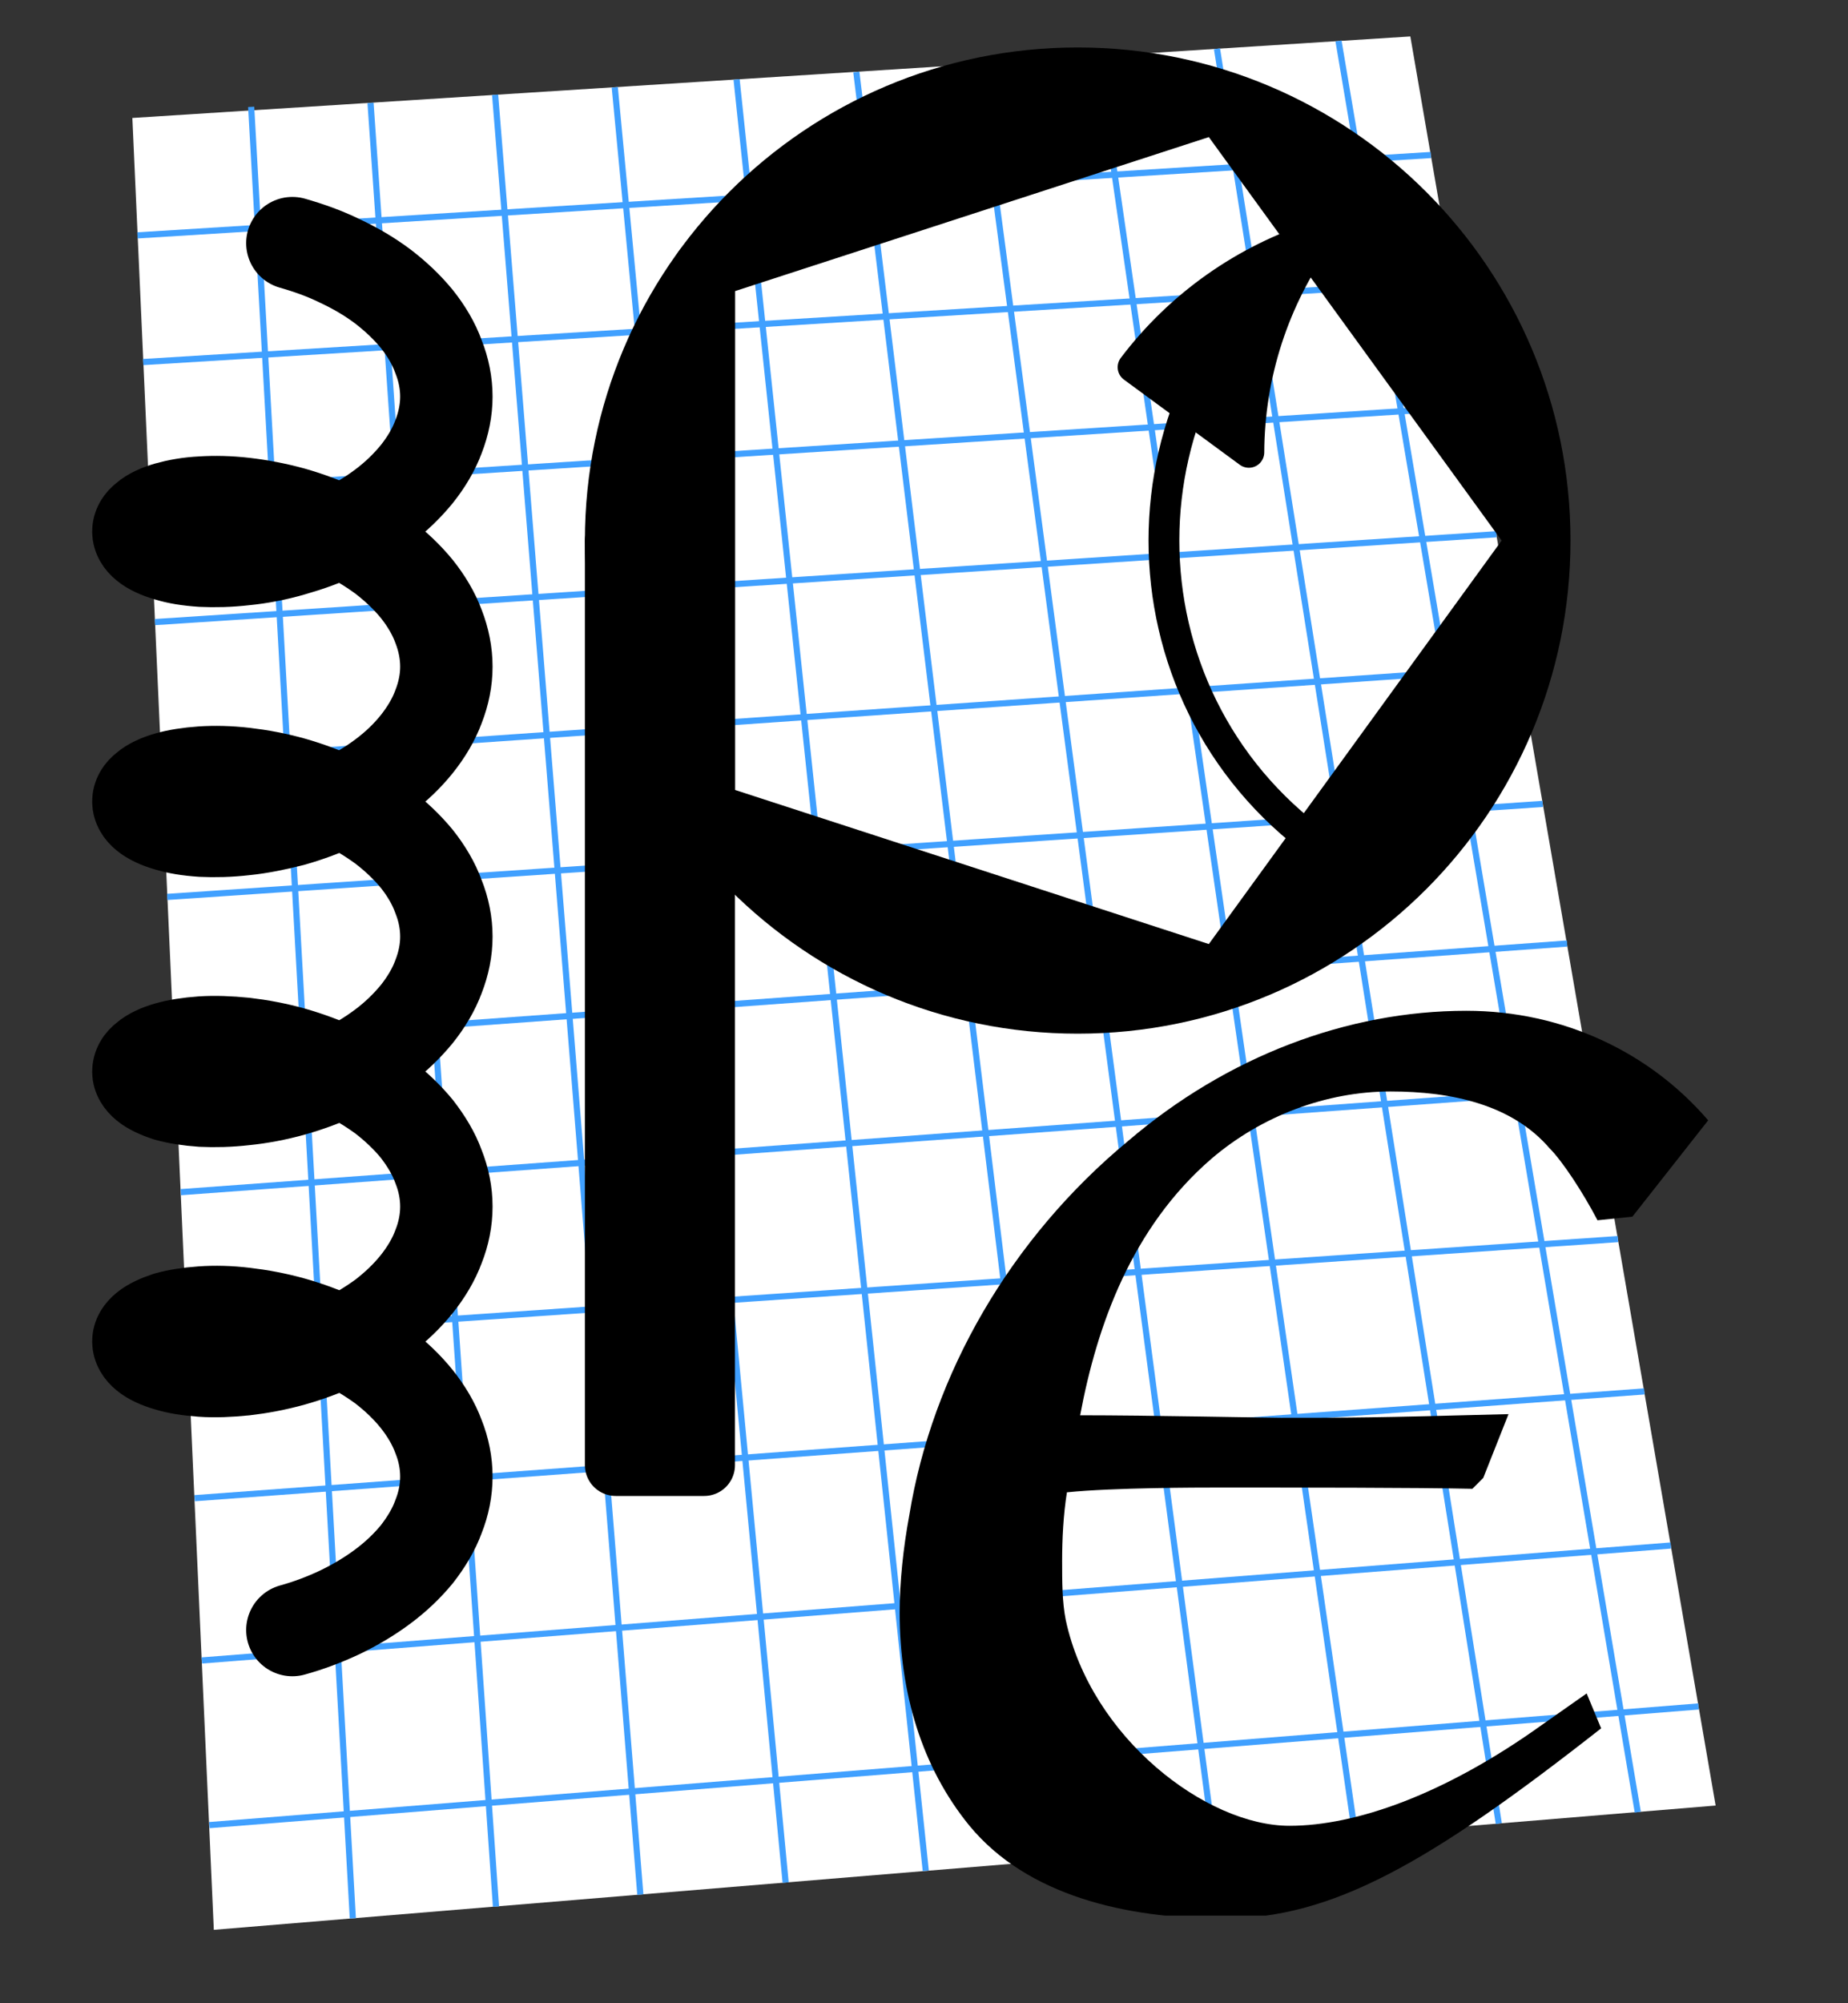<?xml version="1.0" encoding="UTF-8"?>
<svg xmlns="http://www.w3.org/2000/svg" xmlns:xlink="http://www.w3.org/1999/xlink" width="24pt" height="26pt" viewBox="0 0 24 26" version="1.1">
<rect x="0" y="0" width="24" height="26" fill="#333333" stroke="none"/>
<defs>
<g>
<symbol overflow="visible" id="glyph0-0">
<path style="stroke:none;" d=""/>
</symbol>
<symbol overflow="visible" id="glyph0-1">
<path style="stroke:none;" d="M 9.281 -2.656 L 8.703 -2.25 C 7.438 -1.344 6.281 -0.938 5.422 -0.938 C 4.344 -0.938 2.844 -2.078 2.516 -3.609 C 2.469 -3.844 2.469 -4.109 2.469 -4.375 C 2.469 -4.656 2.484 -4.969 2.531 -5.266 C 3.125 -5.328 4.281 -5.328 4.453 -5.328 C 5.594 -5.328 7.047 -5.328 7.797 -5.312 L 7.938 -5.453 L 8.266 -6.281 C 6.5 -6.234 6.219 -6.234 5.312 -6.234 C 5.141 -6.234 3.578 -6.266 2.703 -6.266 C 2.922 -7.438 3.375 -8.703 4.406 -9.594 C 5.062 -10.156 5.906 -10.469 6.734 -10.469 C 7.531 -10.469 8.312 -10.297 8.797 -9.734 C 8.969 -9.562 9.234 -9.156 9.422 -8.797 L 9.875 -8.844 L 10.859 -10.094 C 10.109 -10.969 8.984 -11.516 7.719 -11.516 C 6.172 -11.516 4.609 -10.922 3.328 -9.828 C 1.797 -8.562 0.781 -6.797 0.484 -4.969 C 0.406 -4.547 0.359 -4.109 0.359 -3.703 C 0.359 -2.672 0.641 -1.703 1.266 -0.938 C 2.016 -0.031 3.297 0.266 4.562 0.266 C 5.969 0.266 7.219 -0.438 9.469 -2.203 Z M 9.281 -2.656 "/>
</symbol>
</g>
<clipPath id="clip1">
  <path d="M 11.027 13.074 L 22.766 13.074 L 22.766 24.863 L 11.027 24.863 Z M 11.027 13.074 "/>
</clipPath>
</defs>
<g id="surface1">
<path style=" stroke:none;fill-rule:evenodd;fill:rgb(100%,100%,100%);fill-opacity:1;" d="M 1.719 1.531 L 2.777 25.047 L 22.281 23.434 L 18.316 0.473 Z M 1.719 1.531 "/>
<path style="fill:none;stroke-width:0.08;stroke-linecap:butt;stroke-linejoin:round;stroke:rgb(25.1%,62.7%,100%);stroke-opacity:1;stroke-miterlimit:10;" d="M 6.262 25.613 L 7.582 2.102 " transform="matrix(1,0,0,-1,-3,27)"/>
<path style="fill:none;stroke-width:0.08;stroke-linecap:butt;stroke-linejoin:round;stroke:rgb(25.1%,62.7%,100%);stroke-opacity:1;stroke-miterlimit:10;" d="M 7.812 25.664 L 9.441 2.254 " transform="matrix(1,0,0,-1,-3,27)"/>
<path style="fill:none;stroke-width:0.08;stroke-linecap:butt;stroke-linejoin:round;stroke:rgb(25.1%,62.7%,100%);stroke-opacity:1;stroke-miterlimit:10;" d="M 9.43 25.77 L 11.316 2.41 " transform="matrix(1,0,0,-1,-3,27)"/>
<path style="fill:none;stroke-width:0.08;stroke-linecap:butt;stroke-linejoin:round;stroke:rgb(25.1%,62.7%,100%);stroke-opacity:1;stroke-miterlimit:10;" d="M 10.984 25.867 L 13.203 2.566 " transform="matrix(1,0,0,-1,-3,27)"/>
<path style="fill:none;stroke-width:0.08;stroke-linecap:butt;stroke-linejoin:round;stroke:rgb(25.1%,62.7%,100%);stroke-opacity:1;stroke-miterlimit:10;" d="M 12.566 25.969 L 15.023 2.719 " transform="matrix(1,0,0,-1,-3,27)"/>
<path style="fill:none;stroke-width:0.08;stroke-linecap:butt;stroke-linejoin:round;stroke:rgb(25.1%,62.7%,100%);stroke-opacity:1;stroke-miterlimit:10;" d="M 14.121 26.066 L 16.949 2.875 " transform="matrix(1,0,0,-1,-3,27)"/>
<path style="fill:none;stroke-width:0.08;stroke-linecap:butt;stroke-linejoin:round;stroke:rgb(25.1%,62.7%,100%);stroke-opacity:1;stroke-miterlimit:10;" d="M 15.703 26.168 L 18.77 3.027 " transform="matrix(1,0,0,-1,-3,27)"/>
<path style="fill:none;stroke-width:0.08;stroke-linecap:butt;stroke-linejoin:round;stroke:rgb(25.1%,62.7%,100%);stroke-opacity:1;stroke-miterlimit:10;" d="M 17.254 26.27 L 20.602 3.18 " transform="matrix(1,0,0,-1,-3,27)"/>
<path style="fill:none;stroke-width:0.08;stroke-linecap:butt;stroke-linejoin:round;stroke:rgb(25.1%,62.7%,100%);stroke-opacity:1;stroke-miterlimit:10;" d="M 18.805 26.367 L 22.465 3.332 " transform="matrix(1,0,0,-1,-3,27)"/>
<path style="fill:none;stroke-width:0.08;stroke-linecap:butt;stroke-linejoin:round;stroke:rgb(25.1%,62.7%,100%);stroke-opacity:1;stroke-miterlimit:10;" d="M 20.383 26.469 L 24.27 3.48 " transform="matrix(1,0,0,-1,-3,27)"/>
<path style="fill:none;stroke-width:0.08;stroke-linecap:butt;stroke-linejoin:round;stroke:rgb(25.1%,62.7%,100%);stroke-opacity:1;stroke-miterlimit:10;" d="M 5.719 3.312 L 25.059 4.852 " transform="matrix(1,0,0,-1,-3,27)"/>
<path style="fill:none;stroke-width:0.08;stroke-linecap:butt;stroke-linejoin:round;stroke:rgb(25.1%,62.7%,100%);stroke-opacity:1;stroke-miterlimit:10;" d="M 5.621 5.449 L 24.699 6.941 " transform="matrix(1,0,0,-1,-3,27)"/>
<path style="fill:none;stroke-width:0.08;stroke-linecap:butt;stroke-linejoin:round;stroke:rgb(25.1%,62.7%,100%);stroke-opacity:1;stroke-miterlimit:10;" d="M 5.527 7.555 L 24.355 8.941 " transform="matrix(1,0,0,-1,-3,27)"/>
<path style="fill:none;stroke-width:0.08;stroke-linecap:butt;stroke-linejoin:round;stroke:rgb(25.1%,62.7%,100%);stroke-opacity:1;stroke-miterlimit:10;" d="M 5.43 9.645 L 24.012 10.918 " transform="matrix(1,0,0,-1,-3,27)"/>
<path style="fill:none;stroke-width:0.08;stroke-linecap:butt;stroke-linejoin:round;stroke:rgb(25.1%,62.7%,100%);stroke-opacity:1;stroke-miterlimit:10;" d="M 5.348 11.527 L 23.676 12.867 " transform="matrix(1,0,0,-1,-3,27)"/>
<path style="fill:none;stroke-width:0.08;stroke-linecap:butt;stroke-linejoin:round;stroke:rgb(25.1%,62.7%,100%);stroke-opacity:1;stroke-miterlimit:10;" d="M 5.262 13.441 L 23.352 14.754 " transform="matrix(1,0,0,-1,-3,27)"/>
<path style="fill:none;stroke-width:0.08;stroke-linecap:butt;stroke-linejoin:round;stroke:rgb(25.1%,62.7%,100%);stroke-opacity:1;stroke-miterlimit:10;" d="M 5.172 15.359 L 23.035 16.566 " transform="matrix(1,0,0,-1,-3,27)"/>
<path style="fill:none;stroke-width:0.08;stroke-linecap:butt;stroke-linejoin:round;stroke:rgb(25.1%,62.7%,100%);stroke-opacity:1;stroke-miterlimit:10;" d="M 5.094 17.113 L 22.73 18.336 " transform="matrix(1,0,0,-1,-3,27)"/>
<path style="fill:none;stroke-width:0.08;stroke-linecap:butt;stroke-linejoin:round;stroke:rgb(25.1%,62.7%,100%);stroke-opacity:1;stroke-miterlimit:10;" d="M 5.012 18.926 L 22.434 20.066 " transform="matrix(1,0,0,-1,-3,27)"/>
<path style="fill:none;stroke-width:0.08;stroke-linecap:butt;stroke-linejoin:round;stroke:rgb(25.1%,62.7%,100%);stroke-opacity:1;stroke-miterlimit:10;" d="M 4.938 20.617 L 22.145 21.723 " transform="matrix(1,0,0,-1,-3,27)"/>
<path style="fill:none;stroke-width:0.08;stroke-linecap:butt;stroke-linejoin:round;stroke:rgb(25.1%,62.7%,100%);stroke-opacity:1;stroke-miterlimit:10;" d="M 4.859 22.301 L 21.867 23.344 " transform="matrix(1,0,0,-1,-3,27)"/>
<path style="fill:none;stroke-width:0.08;stroke-linecap:butt;stroke-linejoin:round;stroke:rgb(25.1%,62.7%,100%);stroke-opacity:1;stroke-miterlimit:10;" d="M 4.785 23.945 L 21.582 24.988 " transform="matrix(1,0,0,-1,-3,27)"/>
<path style="fill:none;stroke-width:1.2;stroke-linecap:round;stroke-linejoin:round;stroke:rgb(0%,0%,0%);stroke-opacity:1;stroke-miterlimit:10;" d="M 6.797 23.844 C 7.004 23.785 7.215 23.711 7.414 23.613 C 7.613 23.52 7.801 23.41 7.973 23.281 C 8.141 23.152 8.289 23.012 8.414 22.859 C 8.535 22.707 8.633 22.543 8.695 22.371 C 8.762 22.203 8.797 22.027 8.797 21.852 C 8.797 21.68 8.762 21.504 8.695 21.332 C 8.633 21.164 8.535 21 8.414 20.848 C 8.289 20.695 8.141 20.551 7.973 20.426 C 7.801 20.297 7.613 20.184 7.414 20.094 C 7.215 19.996 7.004 19.922 6.797 19.863 C 6.586 19.801 6.375 19.762 6.176 19.742 C 5.977 19.719 5.789 19.715 5.621 19.723 C 5.449 19.734 5.301 19.758 5.176 19.797 C 5.055 19.832 4.957 19.879 4.895 19.93 C 4.828 19.984 4.797 20.043 4.797 20.102 C 4.797 20.16 4.828 20.219 4.895 20.27 C 4.957 20.324 5.055 20.371 5.176 20.406 C 5.301 20.441 5.449 20.469 5.621 20.477 C 5.789 20.488 5.977 20.484 6.176 20.461 C 6.375 20.438 6.586 20.398 6.797 20.34 C 7.004 20.281 7.215 20.203 7.414 20.109 C 7.613 20.016 7.801 19.902 7.973 19.777 C 8.141 19.648 8.289 19.508 8.414 19.355 C 8.535 19.203 8.633 19.039 8.695 18.871 C 8.762 18.699 8.797 18.523 8.797 18.348 C 8.797 18.172 8.762 18 8.695 17.828 C 8.633 17.66 8.535 17.496 8.414 17.344 C 8.289 17.188 8.141 17.047 7.973 16.922 C 7.801 16.793 7.613 16.684 7.414 16.586 C 7.215 16.492 7.004 16.414 6.797 16.355 C 6.586 16.301 6.375 16.258 6.176 16.238 C 5.977 16.215 5.789 16.211 5.621 16.219 C 5.449 16.23 5.301 16.254 5.176 16.293 C 5.055 16.328 4.957 16.375 4.895 16.426 C 4.828 16.48 4.797 16.539 4.797 16.598 C 4.797 16.656 4.828 16.715 4.895 16.766 C 4.957 16.82 5.055 16.867 5.176 16.902 C 5.301 16.938 5.449 16.961 5.621 16.973 C 5.789 16.984 5.977 16.98 6.176 16.957 C 6.375 16.934 6.586 16.895 6.797 16.836 C 7.004 16.777 7.215 16.699 7.414 16.605 C 7.613 16.512 7.801 16.398 7.973 16.273 C 8.141 16.145 8.289 16.004 8.414 15.852 C 8.535 15.699 8.633 15.535 8.695 15.363 C 8.762 15.195 8.797 15.02 8.797 14.844 C 8.797 14.668 8.762 14.496 8.695 14.324 C 8.633 14.156 8.535 13.992 8.414 13.84 C 8.289 13.688 8.141 13.543 7.973 13.418 C 7.801 13.289 7.613 13.176 7.414 13.082 C 7.215 12.988 7.004 12.91 6.797 12.852 C 6.586 12.793 6.375 12.754 6.176 12.734 C 5.977 12.711 5.789 12.707 5.621 12.715 C 5.449 12.727 5.301 12.75 5.176 12.785 C 5.055 12.824 4.957 12.871 4.895 12.922 C 4.828 12.977 4.797 13.035 4.797 13.09 C 4.797 13.152 4.828 13.211 4.895 13.262 C 4.957 13.316 5.055 13.363 5.176 13.398 C 5.301 13.434 5.449 13.457 5.621 13.469 C 5.789 13.48 5.977 13.473 6.176 13.453 C 6.375 13.43 6.586 13.391 6.797 13.332 C 7.004 13.273 7.215 13.195 7.414 13.102 C 7.613 13.008 7.801 12.895 7.973 12.77 C 8.141 12.641 8.289 12.5 8.414 12.348 C 8.535 12.191 8.633 12.031 8.695 11.859 C 8.762 11.691 8.797 11.516 8.797 11.34 C 8.797 11.164 8.762 10.988 8.695 10.82 C 8.633 10.652 8.535 10.488 8.414 10.336 C 8.289 10.18 8.141 10.039 7.973 9.91 C 7.801 9.785 7.613 9.672 7.414 9.578 C 7.215 9.484 7.004 9.406 6.797 9.348 C 6.586 9.289 6.375 9.25 6.176 9.227 C 5.977 9.207 5.789 9.199 5.621 9.211 C 5.449 9.223 5.301 9.246 5.176 9.285 C 5.055 9.32 4.957 9.367 4.895 9.418 C 4.828 9.473 4.797 9.531 4.797 9.59 C 4.797 9.648 4.828 9.703 4.895 9.758 C 4.957 9.809 5.055 9.855 5.176 9.895 C 5.301 9.93 5.449 9.953 5.621 9.965 C 5.789 9.977 5.977 9.973 6.176 9.949 C 6.375 9.926 6.586 9.887 6.797 9.828 C 7.004 9.77 7.215 9.691 7.414 9.598 C 7.613 9.504 7.801 9.391 7.973 9.266 C 8.141 9.137 8.289 8.996 8.414 8.84 C 8.535 8.688 8.633 8.523 8.695 8.355 C 8.762 8.188 8.797 8.012 8.797 7.836 C 8.797 7.66 8.762 7.484 8.695 7.316 C 8.633 7.145 8.535 6.984 8.414 6.828 C 8.289 6.676 8.141 6.535 7.973 6.41 C 7.801 6.281 7.609 6.168 7.414 6.074 C 7.215 5.98 7.008 5.902 6.797 5.844 " transform="matrix(1,0,0,-1,-3,27)"/>
<path style="fill:none;stroke-width:0.4;stroke-linecap:butt;stroke-linejoin:round;stroke:rgb(0%,0%,0%);stroke-opacity:1;stroke-miterlimit:10;" d="M 20.129 16.035 C 17.445 17.984 17.445 21.984 20.129 23.938 " transform="matrix(1,0,0,-1,-3,27)"/>
<path style="fill-rule:evenodd;fill:rgb(0%,0%,0%);fill-opacity:1;stroke-width:0.4;stroke-linecap:butt;stroke-linejoin:round;stroke:rgb(0%,0%,0%);stroke-opacity:1;stroke-miterlimit:10;" d="M 20.129 23.938 C 19.543 23.117 19.223 22.137 19.219 21.129 L 17.715 22.234 C 18.324 23.039 19.168 23.633 20.129 23.938 Z M 20.129 23.938 " transform="matrix(1,0,0,-1,-3,27)"/>
<path style="fill-rule:evenodd;fill:rgb(0%,0%,0%);fill-opacity:1;stroke-width:0.8;stroke-linecap:butt;stroke-linejoin:bevel;stroke:rgb(0%,0%,0%);stroke-opacity:1;stroke-miterlimit:10;" d="M 22.996 19.984 C 22.996 23.297 20.312 25.984 16.996 25.984 C 13.684 25.984 10.996 23.297 10.996 19.984 C 10.996 16.672 13.684 13.984 16.996 13.984 C 20.312 13.984 22.996 16.672 22.996 19.984 Z M 22.996 19.984 L 18.852 25.691 L 12.145 23.512 L 12.145 16.457 L 18.852 14.277 Z M 22.996 19.984 " transform="matrix(1,0,0,-1,-3,27)"/>
<path style="fill-rule:evenodd;fill:rgb(0%,0%,0%);fill-opacity:1;stroke-width:0.8;stroke-linecap:butt;stroke-linejoin:round;stroke:rgb(0%,0%,0%);stroke-opacity:1;stroke-miterlimit:10;" d="M 10.996 19.977 L 10.996 7.984 L 12.145 7.984 L 12.145 23.512 Z M 10.996 19.977 " transform="matrix(1,0,0,-1,-3,27)"/>
<g clip-path="url(#clip1)" clip-rule="nonzero">
<g style="fill:rgb(0%,0%,0%);fill-opacity:1;">
  <use xlink:href="#glyph0-1" x="11.325" y="24.635"/>
</g>
</g>
</g>
</svg>
